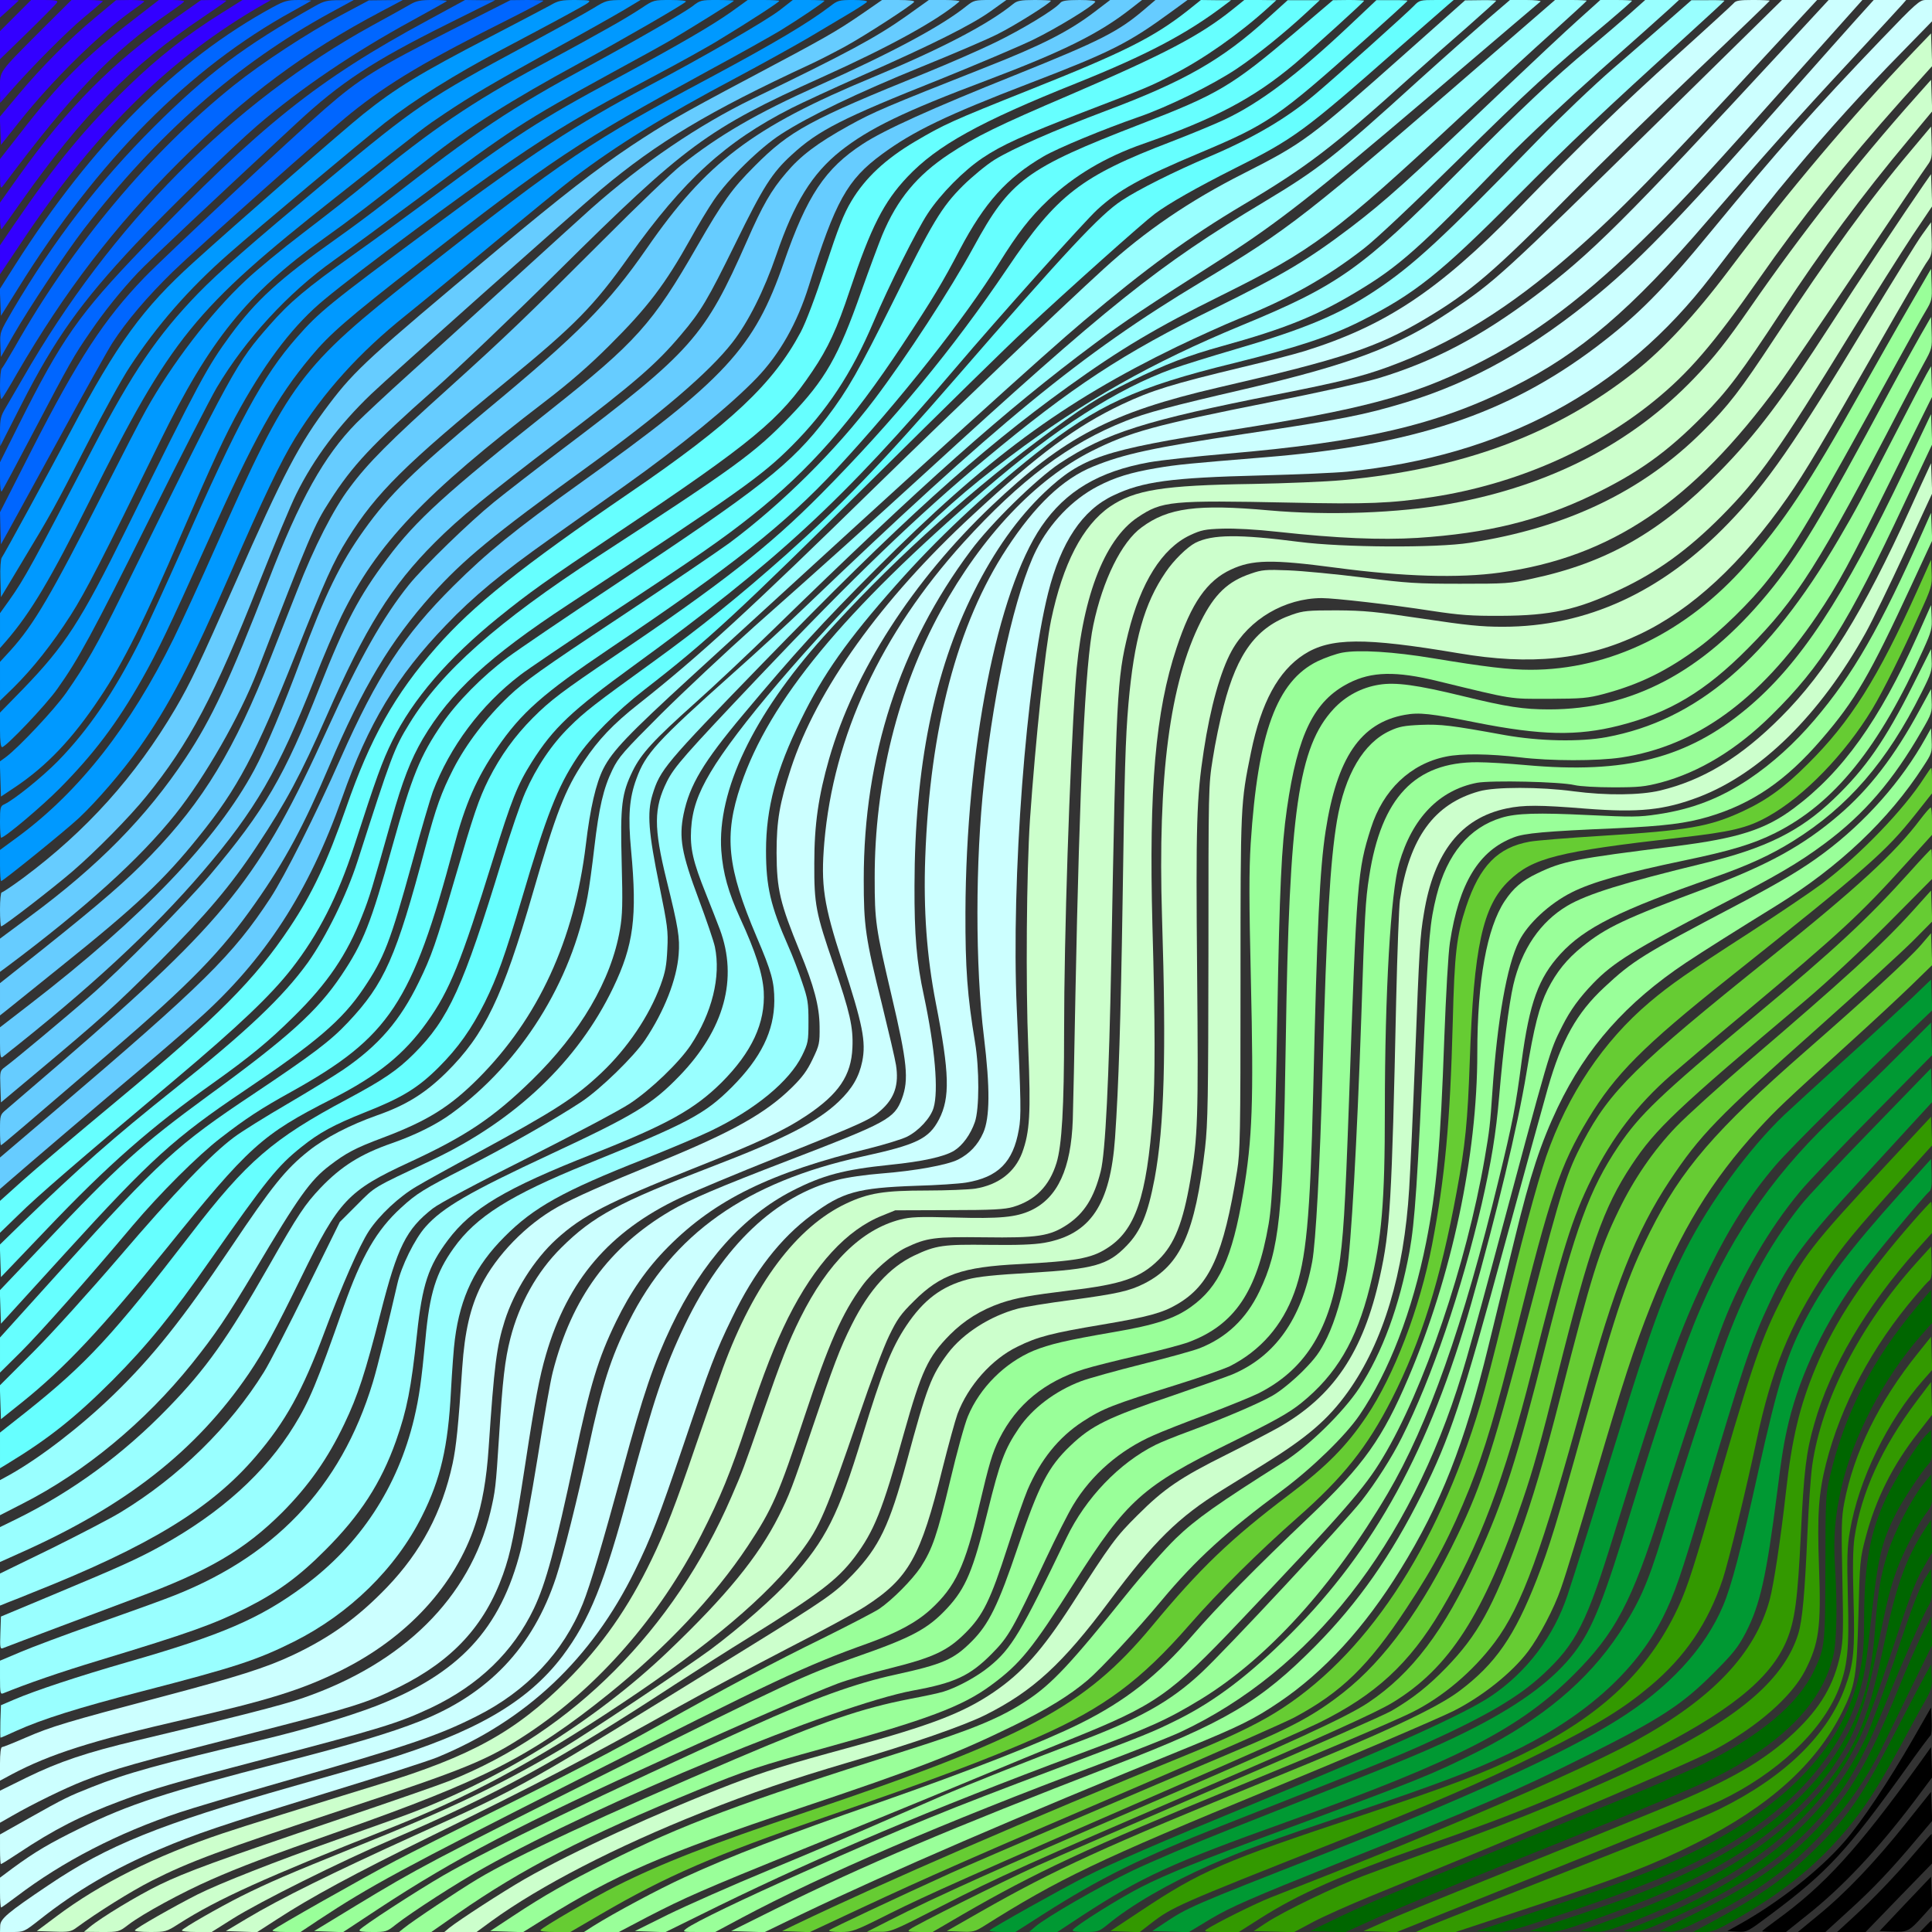 <?xml version="1.0" encoding="UTF-8" standalone="no"?>
<svg
   xmlns:dc="http://purl.org/dc/elements/1.1/"
   xmlns:cc="http://creativecommons.org/ns#"
   xmlns:rdf="http://www.w3.org/1999/02/22-rdf-syntax-ns#"
   xmlns:svg="http://www.w3.org/2000/svg"
   xmlns="http://www.w3.org/2000/svg"
   xmlns:sodipodi="http://sodipodi.sourceforge.net/DTD/sodipodi-0.dtd"
   xmlns:inkscape="http://www.inkscape.org/namespaces/inkscape"
   version="1.0"
   width="1024pt"
   height="1024pt"
   viewBox="0 0 1024 1024"
   preserveAspectRatio="xMidYMid meet"
   id="svg2"
   inkscape:version="0.91 r13725"
   sodipodi:docname="UNADJUSTEDNONRAW_thumb_9be.svg">
  <rect x="0" y="0" width="1024" height="1024" fill="#333333" stroke="none"/>
  <defs
     id="defs184" />
  <sodipodi:namedview
     pagecolor="#ffffff"
     bordercolor="#666666"
     borderopacity="1"
     objecttolerance="10"
     gridtolerance="10"
     guidetolerance="10"
     inkscape:pageopacity="0"
     inkscape:pageshadow="2"
     inkscape:window-width="1440"
     inkscape:window-height="818"
     id="namedview182"
     showgrid="false"
     inkscape:zoom="0.52149125"
     inkscape:cx="10488.574"
     inkscape:cy="742.15252"
     inkscape:window-x="0"
     inkscape:window-y="1"
     inkscape:window-maximized="1"
     inkscape:current-layer="svg2" />
  <g
     transform="translate(0,1024) scale(0.1,-0.1)"
     fill="#000000"
     stroke="none"
     id="g6">
    <path
       d="M0 10194 l0 -47 48 43 c26 24 49 45 51 47 2 2 -19 3 -47 3 l-52 0 0 -46z"
       id="path8"
       style="fill:#3300ff" />
    <path
       d="M82 10157 l-82 -82 0 -75 0 -74 148 144 c82 80 152 151 155 158 5 9 -11 12 -66 12 l-72 0 -83 -83z"
       id="path10"
       style="fill:#3300ff" />
    <path
       d="M221 10083 c-232 -233 -221 -217 -221 -310 l1 -78 62 70 c111 126 290 306 382 383 50 41 94 79 99 84 6 4 -29 8 -78 8 l-87 0 -158 -157z"
       id="path12"
       style="fill:#3300ff" />
    <path
       d="M506 10148 c-141 -117 -286 -263 -409 -410 l-98 -117 3 -74 3 -75 100 126 c172 216 414 455 590 582 33 23 64 47 69 51 6 5 -25 9 -70 9 l-79 -1 -109 -91z"
       id="path14"
       style="fill:#3300ff" />
    <path
       d="M709 10137 c-264 -204 -394 -335 -604 -606 l-105 -134 0 -81 c1 -74 2 -79 16 -61 366 490 577 710 877 915 43 30 80 57 83 62 3 4 -26 8 -64 8 l-70 0 -133 -103z"
       id="path16"
       style="fill:#3300ff" />
    <path
       d="M933 10146 c-341 -241 -571 -473 -832 -838 l-101 -142 0 -75 c0 -42 4 -71 9 -65 4 5 52 71 105 147 320 454 585 723 959 974 70 47 127 87 127 89 0 2 -30 4 -67 4 l-68 -1 -132 -93z"
       id="path18"
       style="fill:#3300ff" />
    <path
       d="M1175 10171 c-183 -114 -341 -238 -498 -391 -226 -219 -382 -408 -600 -727 l-77 -113 0 -77 0 -77 134 200 c385 571 779 955 1262 1231 l39 22 -75 1 -75 0 -110 -69z"
       id="path20"
       style="fill:#3300ff" />
    <path
       d="M1444 10201 c-508 -277 -956 -725 -1363 -1364 l-82 -129 3 -71 3 -71 93 149 c419 674 906 1165 1452 1465 52 29 97 54 99 56 2 2 -27 4 -65 4 -61 0 -77 -5 -140 -39z"
       id="path22"
       style="fill:#0066ff" />
    <path
       d="M1670 10208 c-379 -214 -571 -358 -856 -642 -292 -292 -527 -598 -746 -969 -68 -117 -69 -118 -66 -183 l3 -66 65 114 c84 146 276 435 374 563 388 504 815 879 1306 1147 l125 68 -75 -1 c-65 0 -82 -4 -130 -31z"
       id="path24"
       style="fill:#0066ff" />
    <path
       d="M1805 10158 c-174 -92 -415 -250 -565 -370 -440 -352 -858 -850 -1160 -1385 -34 -59 -66 -112 -71 -117 -5 -6 -9 -46 -9 -90 0 -48 4 -76 9 -70 5 5 42 65 81 134 250 431 514 777 859 1121 354 352 663 583 1071 798 l115 61 -90 -1 -90 -1 -150 -80z"
       id="path26"
       style="fill:#0066ff" />
    <path
       d="M2175 10217 c-22 -13 -112 -63 -200 -111 -740 -406 -1389 -1060 -1854 -1871 -35 -60 -77 -132 -92 -158 -25 -42 -29 -58 -29 -125 l1 -77 113 222 c176 346 315 541 603 848 168 179 511 513 648 631 230 197 511 387 819 555 98 54 181 100 184 103 3 3 -30 6 -74 6 -64 0 -86 -4 -119 -23z"
       id="path28"
       style="fill:#0066ff" />
    <path
       d="M2270 10134 c-589 -318 -886 -556 -1514 -1209 -339 -353 -428 -480 -657 -937 l-99 -198 0 -82 c0 -49 4 -78 9 -72 5 5 82 149 171 319 190 362 211 399 298 525 77 113 163 219 252 314 54 58 432 413 844 795 233 216 401 326 796 523 l255 127 -80 0 -80 1 -195 -106z"
       id="path30"
       style="fill:#0066ff" />
    <path
       d="M2395 10082 c-398 -202 -488 -258 -673 -419 -166 -144 -857 -790 -957 -894 -213 -221 -351 -432 -596 -912 l-169 -332 2 -85 3 -85 39 70 c21 39 144 263 273 498 128 236 254 461 279 500 76 117 184 244 320 377 130 126 824 744 944 840 202 162 397 278 858 509 89 45 162 84 162 87 0 2 -39 4 -87 4 l-88 -1 -310 -157z"
       id="path32"
       style="fill:#0066ff" />
    <path
       d="M2915 10211 c-27 -15 -173 -91 -322 -169 -368 -191 -497 -270 -668 -407 -98 -78 -675 -582 -901 -787 -267 -242 -402 -426 -649 -893 -120 -226 -356 -659 -366 -671 -5 -7 -9 -55 -7 -110 l3 -99 111 185 c158 262 174 291 343 621 83 163 186 350 229 415 145 221 313 413 521 596 160 141 706 598 831 697 156 122 368 255 625 391 263 139 432 230 450 244 18 14 13 15 -65 16 -75 0 -91 -3 -135 -29z"
       id="path34"
       style="fill:#0099ff" />
    <path
       d="M3144 10196 c-39 -24 -195 -110 -345 -191 -534 -287 -593 -327 -1069 -724 -409 -342 -567 -480 -681 -597 -215 -222 -348 -419 -556 -818 -319 -612 -363 -694 -445 -809 l-48 -67 0 -93 0 -92 35 40 c129 150 233 325 440 740 432 866 553 1016 1305 1610 492 389 465 368 575 442 140 94 251 159 572 337 164 90 336 187 383 215 l85 51 -90 0 c-89 -1 -91 -1 -161 -44z"
       id="path36"
       style="fill:#0099ff" />
    <path
       d="M3400 10197 c-36 -24 -112 -70 -170 -102 -58 -32 -121 -67 -140 -78 -19 -11 -123 -67 -230 -125 -358 -193 -572 -339 -909 -616 -75 -62 -228 -182 -341 -268 -113 -86 -251 -200 -308 -254 -188 -176 -392 -443 -529 -689 -28 -49 -128 -243 -223 -430 -281 -553 -371 -706 -494 -842 l-56 -61 0 -103 0 -103 71 69 c104 103 206 232 304 385 79 124 164 289 473 920 264 539 462 784 867 1075 146 104 250 184 555 423 210 166 438 310 802 508 224 122 543 306 563 325 5 5 -27 9 -81 9 -89 0 -90 0 -154 -43z"
       id="path38"
       style="fill:#0099ff" />
    <path
       d="M3669 10206 c-47 -35 -298 -180 -539 -311 -432 -234 -600 -347 -1085 -725 -71 -56 -191 -145 -265 -197 -299 -212 -422 -324 -559 -510 -123 -168 -162 -239 -554 -1033 -240 -485 -322 -611 -544 -841 l-123 -126 0 -92 c0 -58 4 -91 11 -91 20 0 234 225 293 309 111 156 187 295 486 896 164 330 326 645 359 701 153 257 378 502 620 674 73 52 278 203 455 334 489 364 549 403 1016 659 146 79 290 159 320 177 111 66 330 202 330 206 0 2 -40 4 -89 4 -85 0 -90 -1 -132 -34z"
       id="path40"
       style="fill:#0099ff" />
    <path
       d="M3874 10176 c-105 -74 -277 -174 -614 -356 -395 -212 -536 -303 -970 -626 -118 -88 -307 -226 -420 -306 -247 -176 -334 -249 -441 -371 -176 -201 -187 -219 -782 -1427 -133 -270 -192 -373 -297 -523 -62 -88 -249 -287 -318 -339 l-33 -24 3 -93 3 -93 75 50 c168 113 303 254 450 475 123 183 240 419 430 862 163 377 233 529 315 676 145 259 288 443 446 573 187 155 725 554 979 728 256 175 384 251 752 447 136 72 301 163 365 203 163 99 313 197 313 203 0 3 -38 5 -83 5 l-84 0 -89 -64z"
       id="path42"
       style="fill:#0099ff" />
    <path
       d="M4134 10187 c-72 -56 -404 -248 -703 -406 -378 -201 -610 -353 -1141 -747 -550 -408 -597 -446 -718 -584 -179 -204 -307 -440 -607 -1120 -87 -195 -188 -416 -225 -490 -137 -272 -274 -472 -435 -636 -84 -85 -231 -203 -282 -227 -21 -9 -23 -17 -23 -94 0 -45 3 -83 6 -83 19 0 216 166 311 262 180 182 303 344 437 581 81 143 142 270 343 717 255 568 368 771 551 990 100 120 192 200 572 496 707 552 841 641 1534 1019 159 86 330 182 380 212 95 58 236 153 236 159 0 2 -38 4 -84 4 l-84 0 -68 -53z"
       id="path44"
       style="fill:#0099ff" />
    <path
       d="M4399 10206 c-119 -90 -292 -193 -635 -377 -636 -339 -757 -421 -1541 -1036 -635 -500 -689 -572 -1078 -1448 -80 -181 -182 -402 -225 -490 -228 -463 -498 -808 -822 -1048 l-98 -72 0 -82 c0 -46 3 -83 6 -83 10 0 339 266 412 334 95 89 231 247 319 371 161 228 276 450 488 935 168 386 264 586 339 708 151 244 340 453 586 650 80 64 291 238 469 386 178 147 369 303 425 346 223 169 471 323 856 527 135 72 308 168 385 213 77 46 177 105 222 132 45 27 85 53 88 58 4 6 -25 10 -73 10 -75 0 -82 -2 -123 -34z"
       id="path46"
       style="fill:#0099ff" />
    <path
       d="M4565 10164 c-136 -93 -187 -122 -600 -341 -364 -193 -444 -240 -618 -355 -184 -123 -367 -265 -707 -549 -684 -572 -758 -640 -894 -819 -161 -213 -241 -365 -500 -952 -189 -427 -236 -527 -317 -665 -211 -358 -472 -648 -807 -897 -57 -42 -108 -76 -113 -76 -5 0 -9 -40 -9 -90 0 -49 3 -90 6 -90 13 0 273 201 380 293 126 109 302 288 390 397 227 280 361 533 595 1125 83 209 172 423 199 476 94 190 227 367 396 529 93 90 1094 981 1220 1086 297 249 569 413 1106 662 48 22 133 66 190 97 107 59 352 218 363 235 4 6 -26 10 -82 10 l-88 0 -110 -76z"
       id="path48"
       style="fill:#66ccff" />
    <path
       d="M4804 10155 c-160 -113 -309 -194 -814 -438 -288 -140 -584 -341 -855 -581 -44 -39 -235 -213 -425 -386 -190 -173 -435 -396 -545 -495 -110 -99 -234 -215 -276 -257 -171 -174 -300 -404 -468 -840 -205 -526 -298 -726 -438 -937 -207 -311 -461 -570 -824 -838 l-159 -118 0 -88 0 -88 38 28 c413 309 703 571 892 808 157 197 340 517 433 755 279 722 303 778 385 905 120 188 225 300 552 589 124 110 419 391 655 625 678 672 794 758 1400 1031 362 163 614 302 730 402 5 4 -30 8 -77 8 l-85 0 -119 -85z"
       id="path50"
       style="fill:#66ccff" />
    <path
       d="M5124 10209 c-131 -106 -394 -247 -789 -424 -325 -146 -522 -260 -725 -421 -47 -37 -231 -213 -410 -393 -409 -409 -516 -512 -825 -791 -307 -276 -426 -395 -522 -525 -85 -112 -188 -314 -276 -540 -31 -77 -94 -239 -142 -360 -192 -487 -356 -759 -635 -1048 -131 -136 -259 -247 -577 -501 l-223 -177 0 -86 0 -85 43 34 c23 19 148 119 277 223 403 323 550 462 733 690 207 256 303 438 512 963 158 398 201 494 278 617 150 241 305 395 842 834 361 296 463 399 650 663 290 406 510 607 860 785 55 28 224 106 375 173 374 165 579 268 680 340 l84 60 -85 0 c-82 0 -88 -2 -125 -31z"
       id="path52"
       style="fill:#66ccff" />
    <path
       d="M5370 10219 c-131 -107 -381 -238 -745 -389 -636 -264 -882 -451 -1198 -908 -202 -291 -358 -450 -852 -859 -384 -320 -510 -443 -646 -633 -126 -176 -207 -342 -334 -685 -90 -243 -189 -478 -247 -585 -200 -372 -590 -780 -1190 -1243 l-158 -122 0 -84 c0 -65 3 -81 13 -74 460 362 795 672 1064 986 277 324 399 535 588 1012 47 121 113 274 145 340 187 382 440 648 1080 1138 128 98 233 189 341 297 201 200 294 322 430 566 39 71 95 163 123 204 77 113 244 277 356 349 147 95 405 219 744 357 170 69 353 147 405 174 87 43 281 165 281 176 0 2 -39 4 -87 4 -74 0 -92 -4 -113 -21z"
       id="path54"
       style="fill:#66ccff" />
    <path
       d="M5620 10225 c-29 -36 -205 -142 -345 -210 -82 -40 -247 -112 -365 -160 -620 -251 -723 -307 -910 -495 -120 -120 -168 -187 -305 -425 -236 -411 -324 -509 -780 -870 -552 -438 -710 -582 -862 -785 -151 -202 -222 -337 -358 -680 -188 -476 -291 -652 -584 -1000 -126 -149 -468 -495 -636 -641 -124 -109 -400 -339 -448 -374 -27 -20 -28 -23 -25 -104 l3 -84 195 163 c342 287 400 339 641 579 251 252 384 409 521 617 154 232 232 378 369 689 205 467 343 689 574 920 131 131 271 246 670 550 395 301 504 396 634 550 107 126 142 186 290 487 146 298 193 372 297 467 141 130 267 194 787 401 193 78 415 172 492 209 127 62 315 177 330 201 4 6 -29 10 -83 10 -68 0 -93 -4 -102 -15z"
       id="path56"
       style="fill:#66ccff" />
    <path
       d="M5800 10176 c-134 -102 -281 -177 -574 -292 -534 -211 -593 -236 -727 -310 -168 -93 -256 -160 -332 -250 -80 -93 -126 -174 -208 -361 -225 -510 -291 -584 -984 -1108 -137 -104 -297 -228 -355 -275 -131 -106 -373 -341 -453 -440 -136 -169 -263 -393 -432 -765 -359 -790 -532 -1006 -1405 -1761 -147 -126 -280 -241 -298 -256 -31 -26 -32 -29 -32 -107 0 -45 2 -81 5 -81 5 0 122 100 575 489 428 368 594 538 773 794 157 223 258 412 392 727 178 419 325 663 544 908 166 185 327 318 810 667 404 293 661 513 783 670 84 108 168 275 233 465 95 277 189 429 339 549 153 121 337 210 778 376 404 153 594 247 762 379 l59 46 -84 0 -85 0 -84 -64z"
       id="path58"
       style="fill:#66ccff" />
    <path
       d="M6069 10193 c-141 -121 -234 -168 -689 -351 -445 -178 -694 -291 -807 -365 -200 -130 -296 -275 -418 -627 -158 -456 -307 -618 -1090 -1178 -332 -237 -485 -362 -661 -537 -265 -263 -405 -478 -599 -915 -133 -300 -296 -624 -372 -740 -199 -303 -354 -456 -1151 -1135 l-282 -240 0 -84 0 -83 38 33 c89 78 523 448 697 594 105 88 246 210 315 272 354 316 586 674 763 1174 139 394 289 644 550 915 146 153 295 276 552 458 116 82 296 210 400 284 290 206 559 426 696 569 121 126 214 289 276 488 141 450 203 562 388 698 166 122 342 207 785 377 430 165 522 212 749 378 l85 62 -85 0 -85 0 -55 -47z"
       id="path60"
       style="fill:#66ccff" />
    <path
       d="M6295 10184 c-180 -142 -340 -222 -835 -419 -421 -168 -455 -184 -610 -275 -157 -93 -264 -193 -337 -315 -42 -70 -69 -140 -138 -348 -54 -164 -103 -294 -131 -347 -146 -274 -370 -485 -904 -850 -578 -395 -832 -598 -1027 -820 -220 -250 -351 -483 -478 -850 -101 -289 -179 -455 -299 -635 -183 -275 -385 -478 -911 -915 -214 -178 -443 -371 -507 -429 l-118 -106 0 -84 0 -85 98 95 c101 100 304 275 832 719 335 282 506 445 616 586 142 182 246 386 331 649 118 365 148 448 203 560 109 220 295 436 560 651 166 134 246 191 626 446 726 486 867 603 1039 859 84 124 132 228 199 430 112 335 180 469 306 602 157 166 382 291 895 496 376 151 588 263 791 418 l29 22 -80 0 -80 1 -70 -56z"
       id="path62"
       style="fill:#66ffff" />
    <path
       d="M6533 10190 c-170 -137 -358 -236 -858 -451 -391 -167 -504 -223 -645 -316 -170 -113 -274 -238 -354 -429 -18 -44 -68 -178 -111 -299 -122 -347 -191 -467 -378 -662 -188 -195 -283 -264 -1019 -743 -530 -345 -830 -610 -998 -885 -81 -131 -96 -173 -275 -730 -58 -180 -166 -399 -262 -535 -132 -183 -323 -365 -710 -673 -321 -256 -502 -415 -806 -709 l-118 -115 3 -86 3 -86 237 248 c331 348 557 546 888 781 195 139 294 220 428 353 178 175 282 329 361 532 40 100 52 142 155 506 60 213 103 323 167 433 147 248 349 435 774 714 902 594 1021 678 1180 837 188 188 319 386 435 659 79 188 230 488 287 574 68 104 192 229 291 295 101 68 216 120 532 242 347 133 355 137 474 198 165 84 354 217 506 355 l45 41 -85 1 -85 0 -62 -50z"
       id="path64"
       style="fill:#66ffff" />
    <path
       d="M6720 10144 c-242 -221 -444 -336 -860 -492 -273 -103 -492 -199 -589 -259 -42 -26 -117 -88 -167 -137 -114 -114 -161 -192 -376 -626 -177 -355 -234 -456 -344 -601 -192 -251 -347 -373 -1144 -901 -245 -162 -492 -330 -550 -373 -133 -99 -267 -235 -346 -350 -118 -173 -159 -273 -265 -652 -113 -407 -153 -509 -270 -683 -126 -188 -279 -327 -709 -640 -350 -256 -477 -370 -865 -781 l-236 -248 3 -89 3 -88 345 379 c449 493 575 607 942 854 384 258 522 376 635 544 109 162 141 244 258 669 46 169 96 338 109 374 90 238 255 459 463 618 33 26 247 171 475 322 454 299 606 405 757 526 301 240 523 492 795 904 159 241 212 329 303 503 132 250 249 380 444 494 75 44 317 144 504 209 154 53 392 170 519 255 105 70 255 191 371 299 l70 65 -85 0 -85 0 -105 -95z"
       id="path66"
       style="fill:#66ffff" />
    <path
       d="M6865 10069 c-337 -286 -408 -328 -820 -487 -608 -235 -691 -296 -885 -652 -122 -224 -355 -581 -524 -805 -206 -272 -491 -555 -770 -763 -56 -41 -319 -220 -586 -397 -409 -271 -500 -336 -583 -415 -120 -114 -226 -253 -294 -385 -64 -126 -92 -203 -149 -418 -154 -580 -216 -720 -409 -925 -94 -100 -187 -170 -501 -380 -406 -270 -495 -352 -1017 -929 l-327 -362 0 -93 0 -93 111 110 c105 105 357 389 593 670 142 168 346 372 466 464 133 103 214 156 375 245 519 289 639 469 860 1296 61 230 121 366 228 523 130 190 243 290 602 532 644 433 924 655 1199 950 331 357 681 799 861 1090 99 159 164 243 260 334 138 130 304 229 505 299 380 133 584 241 800 422 93 79 370 330 370 336 0 2 -37 4 -82 4 l-83 -1 -200 -170z"
       id="path68"
       style="fill:#66ffff" />
    <path
       d="M7154 10106 c-278 -262 -475 -411 -664 -500 -53 -25 -179 -77 -280 -116 -482 -184 -607 -281 -872 -674 -287 -425 -600 -804 -988 -1196 -275 -277 -523 -472 -1090 -855 -281 -190 -342 -236 -436 -330 -97 -98 -170 -199 -234 -325 -53 -107 -78 -181 -180 -530 -100 -342 -123 -408 -190 -545 -99 -204 -213 -336 -400 -464 -47 -32 -179 -113 -295 -181 -115 -67 -244 -147 -285 -178 -119 -88 -315 -292 -610 -637 -151 -176 -354 -401 -452 -499 l-179 -179 3 -90 3 -89 110 88 c227 182 426 394 765 814 440 545 507 606 879 795 243 124 383 237 504 407 121 169 180 316 350 863 99 318 129 394 205 515 115 182 209 271 542 513 757 551 1110 877 1705 1577 231 272 685 779 751 839 113 104 230 169 544 301 361 152 412 186 878 603 122 109 222 200 222 203 0 2 -37 4 -82 3 l-83 0 -141 -133z"
       id="path70"
       style="fill:#66ffff" />
    <path
       d="M7494 10209 c-33 -35 -425 -387 -526 -471 -148 -125 -325 -229 -558 -328 -186 -79 -376 -174 -465 -233 -114 -75 -292 -265 -880 -942 -389 -448 -605 -672 -900 -936 -248 -220 -452 -385 -705 -568 -306 -221 -362 -264 -441 -343 -95 -93 -176 -214 -235 -348 -24 -54 -79 -216 -124 -361 -205 -671 -282 -840 -465 -1023 -90 -90 -163 -139 -355 -242 -393 -209 -533 -330 -828 -714 -415 -539 -555 -690 -874 -944 l-138 -109 0 -95 0 -94 38 23 c219 133 361 246 558 443 185 186 316 347 521 641 295 421 354 495 481 596 95 76 168 116 338 184 195 77 280 129 390 239 102 102 173 202 244 344 66 134 106 246 195 546 131 445 190 594 293 750 67 102 210 246 357 360 336 260 492 405 1235 1141 344 341 697 688 786 770 228 213 621 564 685 612 74 55 220 138 422 240 316 158 366 194 875 643 129 113 246 215 260 227 l27 23 -91 0 c-88 0 -91 -1 -120 -31z"
       id="path72"
       style="fill:#66ffff" />
    <path
       d="M7450 9958 c-511 -454 -539 -475 -858 -637 -289 -146 -524 -307 -742 -506 -226 -206 -809 -763 -1190 -1135 -689 -674 -951 -915 -1275 -1171 -137 -108 -213 -189 -290 -304 -100 -150 -148 -273 -270 -695 -161 -556 -256 -753 -460 -955 -111 -109 -211 -172 -365 -226 -147 -52 -276 -119 -364 -189 -122 -97 -193 -185 -411 -510 -257 -382 -417 -583 -626 -785 -173 -167 -383 -329 -546 -421 l-53 -29 0 -93 0 -93 121 62 c328 167 647 431 896 741 124 155 186 247 333 493 233 393 295 480 398 558 86 66 137 93 279 146 239 90 357 164 508 315 318 319 509 734 570 1238 23 195 54 327 93 404 48 94 131 181 466 488 1312 1202 1872 1710 2080 1885 332 280 557 444 846 616 336 200 469 301 890 680 80 72 214 190 298 263 83 74 152 135 152 138 0 2 -37 4 -82 3 l-83 -1 -315 -280z"
       id="path74"
       style="fill:#99ffff" />
    <path
       d="M7884 10138 c-65 -56 -229 -201 -363 -322 -450 -409 -533 -473 -821 -646 -561 -336 -825 -547 -1800 -1440 -293 -268 -546 -495 -900 -809 -151 -135 -374 -344 -496 -465 -199 -199 -225 -228 -258 -296 -48 -99 -71 -199 -96 -412 -11 -97 -27 -214 -36 -260 -84 -453 -353 -882 -721 -1150 -79 -58 -192 -114 -315 -157 -165 -57 -269 -122 -379 -237 -83 -88 -117 -138 -274 -414 -220 -386 -333 -545 -533 -751 -239 -247 -506 -443 -804 -590 l-88 -43 0 -93 0 -92 100 45 c564 250 939 543 1219 954 79 117 137 223 279 513 198 405 246 456 570 606 299 138 446 236 651 436 257 251 421 530 467 799 13 75 15 136 9 356 -8 303 0 364 59 485 45 91 110 162 330 359 99 88 289 267 421 396 785 766 1221 1154 1696 1508 161 120 260 186 692 462 277 178 481 338 1052 824 187 159 401 342 475 405 74 63 139 118 145 123 5 4 -29 8 -76 8 l-86 0 -119 -102z"
       id="path76"
       style="fill:#99ffff" />
    <path
       d="M7898 9942 c-992 -860 -1056 -910 -1533 -1197 -635 -381 -1083 -749 -2100 -1724 -82 -79 -251 -235 -375 -345 -411 -367 -468 -429 -517 -564 -38 -103 -45 -199 -28 -380 33 -352 13 -502 -95 -727 -186 -388 -517 -703 -955 -911 -326 -154 -303 -140 -402 -239 l-92 -92 -176 -357 c-97 -197 -198 -394 -226 -438 -180 -290 -451 -556 -759 -743 -52 -32 -218 -118 -367 -192 l-273 -133 0 -85 0 -85 47 19 c27 10 84 33 128 51 615 244 945 445 1180 720 159 186 248 347 365 660 92 247 185 458 235 535 56 85 160 182 252 236 43 26 186 105 318 176 419 228 522 294 663 427 138 131 253 301 313 464 26 71 32 106 36 192 5 96 1 124 -42 335 -58 284 -66 385 -37 482 41 134 64 161 585 698 723 744 1141 1122 1617 1465 278 200 466 312 815 485 486 241 597 324 1270 950 171 159 390 360 488 448 97 88 177 161 177 163 0 2 -38 4 -84 4 l-84 0 -344 -298z"
       id="path78"
       style="fill:#99ffff" />
    <path
       d="M8363 10133 c-65 -58 -246 -228 -403 -377 -508 -483 -615 -579 -799 -720 -231 -175 -355 -249 -724 -431 -486 -238 -754 -414 -1215 -798 -353 -293 -708 -635 -1196 -1150 -400 -422 -451 -480 -491 -559 -70 -141 -71 -243 -2 -523 62 -250 71 -305 64 -394 -10 -133 -77 -302 -178 -453 -60 -89 -239 -263 -339 -329 -137 -90 -389 -234 -610 -347 -227 -116 -261 -137 -345 -214 -129 -118 -209 -256 -305 -528 -141 -402 -181 -497 -260 -625 -153 -250 -389 -463 -705 -638 -125 -69 -218 -111 -570 -258 l-280 -117 -3 -87 c-3 -81 -1 -87 15 -80 53 21 535 202 703 265 385 143 575 254 776 454 140 141 242 286 329 469 72 150 111 271 192 587 90 353 136 445 277 555 36 28 231 132 505 269 245 124 489 253 541 288 110 73 258 215 320 307 114 171 162 365 129 523 -6 29 -45 143 -86 253 -91 243 -105 325 -80 449 32 155 104 276 318 531 272 325 415 482 704 771 584 585 985 881 1590 1175 110 53 259 120 330 149 265 106 462 216 663 372 65 50 261 235 497 468 365 362 500 485 803 738 67 57 122 105 122 108 0 2 -38 4 -84 4 l-84 0 -119 -107z"
       id="path80"
       style="fill:#99ffff" />
    <path
       d="M8638 10167 c-46 -40 -139 -120 -207 -177 -205 -171 -359 -317 -706 -665 -507 -510 -633 -599 -1145 -810 -474 -196 -837 -401 -1225 -693 -238 -179 -373 -298 -655 -581 -418 -419 -798 -864 -935 -1096 -67 -113 -96 -198 -102 -300 -6 -101 10 -172 78 -341 28 -71 62 -156 74 -189 98 -262 24 -532 -214 -778 -146 -151 -238 -207 -686 -416 -429 -200 -570 -282 -660 -384 -57 -64 -128 -208 -149 -302 -42 -184 -107 -448 -130 -522 -170 -561 -529 -936 -1101 -1148 -55 -21 -225 -82 -378 -136 -153 -54 -327 -119 -388 -145 l-109 -46 0 -90 c0 -82 2 -89 17 -83 131 53 295 110 513 176 471 143 600 189 773 275 167 84 282 168 422 309 184 184 295 355 374 578 58 165 80 276 111 565 28 263 60 360 164 499 127 169 304 274 771 458 392 155 536 235 681 379 159 160 231 314 222 481 -6 94 -43 210 -125 388 -63 138 -91 238 -100 358 -22 317 169 718 541 1133 328 366 735 738 1131 1036 245 184 321 232 500 320 182 90 303 136 484 186 329 91 498 159 709 286 228 136 332 229 802 714 96 99 317 305 490 459 173 153 338 300 367 327 l52 48 -89 0 -90 0 -82 -73z"
       id="path82"
       style="fill:#99ffff" />
    <path
       d="M8850 10138 c-63 -55 -198 -173 -300 -261 -102 -88 -282 -260 -400 -381 -514 -529 -660 -663 -865 -799 -189 -125 -374 -202 -737 -308 -130 -38 -281 -85 -334 -104 -295 -107 -614 -312 -994 -639 -749 -644 -1142 -1120 -1293 -1566 -91 -268 -73 -438 83 -805 80 -187 94 -239 94 -340 -1 -160 -71 -302 -224 -456 -145 -145 -232 -191 -770 -409 -404 -164 -587 -278 -706 -446 -93 -130 -127 -239 -149 -480 -22 -229 -33 -306 -60 -422 -87 -365 -287 -669 -585 -889 -233 -172 -434 -259 -936 -403 -260 -75 -487 -150 -599 -198 l-70 -30 -3 -86 c-1 -47 -1 -86 1 -86 3 0 40 16 83 36 137 62 328 122 664 209 495 128 612 166 808 264 295 148 541 389 679 666 98 195 138 367 153 660 6 110 15 235 21 277 29 225 108 388 263 543 155 156 310 242 736 410 135 54 295 121 355 150 238 114 419 264 486 400 32 66 34 75 34 180 0 99 -3 120 -34 210 -18 55 -51 141 -73 190 -94 213 -118 316 -118 506 0 225 54 429 185 694 118 242 247 424 504 714 215 243 460 474 741 697 324 257 533 353 1048 479 335 83 509 140 676 224 285 144 418 250 816 650 302 304 464 457 908 860 111 101 202 185 202 187 0 2 -39 4 -87 3 l-88 0 -115 -101z"
       id="path84"
       style="fill:#99ffff" />
    <path
       d="M9189 10223 c-8 -9 -144 -134 -304 -278 -293 -264 -494 -459 -841 -815 -419 -430 -701 -617 -1130 -751 -55 -17 -202 -55 -329 -85 -370 -89 -479 -122 -640 -198 -241 -115 -437 -259 -790 -586 -485 -448 -826 -924 -963 -1343 -60 -184 -76 -277 -76 -447 1 -195 18 -266 124 -525 74 -180 103 -288 104 -395 1 -90 -1 -99 -37 -174 -29 -61 -55 -96 -110 -150 -139 -137 -316 -236 -707 -396 -287 -117 -447 -188 -534 -237 -167 -93 -326 -257 -406 -417 -58 -117 -87 -245 -100 -434 -21 -316 -32 -419 -51 -509 -56 -258 -167 -467 -348 -656 -154 -160 -298 -264 -496 -358 -146 -69 -296 -116 -700 -223 -500 -132 -583 -157 -717 -215 -64 -28 -122 -51 -127 -51 -7 0 -11 -33 -11 -89 l0 -89 63 34 c202 107 425 178 912 290 449 103 623 157 830 259 353 175 607 451 714 775 37 110 60 241 71 407 29 433 42 536 85 672 50 157 156 325 273 432 138 126 272 195 722 374 346 137 483 201 606 283 170 114 236 212 242 359 5 108 -13 187 -99 438 -95 276 -104 321 -103 540 0 205 22 356 79 555 133 460 442 941 862 1340 385 365 632 494 1200 626 663 153 843 213 1097 364 239 142 367 251 776 667 151 153 449 444 663 647 213 202 387 370 387 372 0 2 -40 4 -89 4 -70 0 -91 -3 -102 -17z"
       id="path86"
       style="fill:#ccffff" />
    <path
       d="M8796 9602 c-842 -827 -873 -855 -1110 -1013 -280 -187 -527 -280 -1083 -410 -406 -94 -528 -127 -636 -170 -302 -119 -558 -312 -860 -644 -438 -484 -689 -1025 -738 -1590 -19 -227 -4 -327 96 -635 108 -330 126 -422 105 -526 -17 -82 -53 -144 -124 -212 -113 -108 -290 -199 -677 -347 -490 -188 -625 -260 -795 -429 -128 -127 -222 -296 -269 -480 -29 -114 -41 -217 -60 -521 -17 -270 -20 -289 -46 -400 -110 -453 -461 -801 -994 -985 -110 -38 -354 -100 -880 -225 -265 -63 -411 -112 -583 -196 l-142 -70 0 -85 0 -85 63 36 c113 65 279 146 378 185 172 67 255 90 919 260 508 130 593 157 755 238 284 141 454 326 551 597 42 118 61 214 118 585 52 341 75 461 110 581 115 393 335 652 709 829 67 32 304 131 527 220 453 181 484 196 541 247 71 64 94 135 78 238 -5 33 -39 177 -74 320 -89 357 -97 418 -97 665 0 651 191 1238 566 1740 107 145 350 382 471 463 247 163 451 228 1160 368 324 64 438 92 579 143 343 125 644 311 981 606 248 217 453 427 1058 1083 l238 257 -93 0 -93 0 -649 -638z"
       id="path88"
       style="fill:#ccffff" />
    <path
       d="M9459 9988 c-848 -916 -1027 -1095 -1325 -1318 -288 -216 -535 -346 -829 -435 -66 -20 -322 -77 -570 -126 -618 -123 -745 -158 -949 -260 -298 -151 -580 -449 -798 -844 -229 -416 -353 -916 -352 -1420 0 -227 5 -262 89 -620 84 -357 93 -447 55 -549 -40 -105 -76 -125 -600 -326 -382 -147 -520 -206 -625 -267 -326 -191 -525 -463 -625 -854 -12 -45 -48 -248 -80 -452 -33 -205 -74 -426 -90 -492 -107 -421 -327 -657 -772 -829 -144 -55 -375 -124 -598 -177 -552 -131 -719 -177 -904 -251 -121 -48 -143 -58 -333 -165 l-153 -86 0 -78 c0 -44 2 -79 5 -79 3 0 45 26 93 58 186 124 332 199 542 277 163 62 299 101 717 210 668 175 752 201 929 284 252 120 434 296 544 526 63 133 113 316 215 795 84 394 125 529 220 725 77 158 162 281 275 395 250 252 545 396 1070 524 79 20 168 47 197 61 62 31 125 99 141 153 27 90 8 315 -51 594 -39 179 -51 322 -50 583 1 630 103 1136 315 1559 109 218 233 392 374 526 198 187 310 224 984 330 694 109 961 180 1285 340 324 160 601 369 956 722 181 179 296 305 782 851 l328 367 -90 0 -89 0 -233 -252z"
       id="path90"
       style="fill:#ccffff" />
    <path
       d="M9838 10137 c-51 -57 -192 -215 -313 -352 -578 -656 -816 -906 -1050 -1100 -344 -287 -669 -470 -1025 -578 -222 -67 -337 -90 -855 -167 -486 -73 -638 -106 -802 -173 -160 -65 -307 -205 -457 -434 -262 -400 -407 -950 -432 -1638 -10 -278 8 -524 56 -771 73 -373 76 -502 17 -617 -54 -103 -118 -134 -407 -197 -616 -135 -1006 -411 -1237 -875 -96 -191 -143 -340 -213 -666 -59 -271 -132 -565 -173 -690 -122 -369 -357 -618 -722 -762 -154 -61 -367 -125 -730 -218 -618 -159 -809 -221 -1070 -349 -163 -80 -238 -124 -358 -212 l-67 -50 0 -79 c0 -43 3 -79 6 -79 3 0 40 27 83 59 242 184 536 336 863 445 59 20 304 93 545 162 667 191 824 244 1028 347 266 133 462 341 564 597 40 100 101 307 210 705 111 409 166 569 259 765 163 341 381 585 642 719 160 82 272 112 515 137 177 18 289 43 342 75 45 28 87 86 110 152 24 69 24 282 1 422 -41 246 -52 394 -51 690 3 861 169 1701 403 2045 128 187 304 292 572 340 62 11 246 31 408 45 727 62 1117 153 1520 355 355 178 626 409 1030 880 303 351 470 539 750 840 146 158 274 296 284 308 l19 22 -86 0 -86 0 -93 -103z"
       id="path92"
       style="fill:#ccffff" />
    <path
       d="M9973 10033 c-359 -374 -553 -593 -897 -1011 -264 -322 -398 -456 -616 -621 -472 -356 -971 -522 -1760 -585 -401 -33 -458 -38 -570 -57 -136 -23 -221 -49 -311 -96 -135 -70 -254 -194 -327 -339 -108 -216 -220 -709 -276 -1224 -47 -424 -47 -982 -1 -1355 33 -272 32 -430 -4 -510 -28 -63 -72 -110 -133 -141 -58 -29 -229 -60 -409 -74 -78 -6 -178 -20 -231 -34 -326 -83 -606 -348 -807 -766 -110 -229 -167 -400 -296 -880 -131 -490 -210 -686 -354 -878 -185 -244 -464 -405 -961 -556 -63 -19 -277 -80 -474 -136 -696 -198 -977 -311 -1288 -521 -219 -147 -256 -179 -257 -216 l-1 -33 63 0 c63 0 64 0 148 66 192 152 392 269 634 372 198 84 314 123 885 299 278 85 542 170 588 189 472 195 817 521 1047 989 86 175 126 279 261 677 138 408 166 482 254 663 118 245 256 422 423 546 162 121 243 143 552 154 110 3 229 11 265 17 170 28 250 108 280 281 13 71 12 136 -11 642 -30 683 50 1736 166 2201 68 271 182 441 346 518 155 74 304 94 779 106 195 5 402 14 460 20 825 84 1463 427 1929 1035 243 318 320 415 439 557 169 203 376 432 570 629 l162 166 0 57 0 56 -34 0 c-31 0 -51 -17 -233 -207z"
       id="path94"
       style="fill:#ccffff" />
    <path
       d="M10140 9964 c-326 -341 -661 -737 -978 -1158 -177 -235 -345 -416 -497 -536 -422 -333 -911 -515 -1550 -575 -88 -8 -302 -17 -475 -20 -476 -7 -626 -31 -758 -121 -144 -100 -249 -303 -311 -601 -32 -157 -82 -629 -112 -1058 -18 -274 -23 -870 -9 -1210 14 -347 8 -444 -32 -554 -39 -104 -126 -171 -249 -191 -35 -5 -151 -10 -257 -10 -226 0 -308 -13 -427 -69 -263 -124 -489 -425 -653 -871 -27 -74 -91 -256 -142 -405 -110 -323 -165 -463 -236 -610 -125 -259 -265 -458 -448 -641 -273 -272 -507 -402 -1001 -553 -358 -110 -730 -226 -824 -258 -358 -120 -652 -267 -883 -441 l-103 -77 89 -3 c80 -3 93 0 120 20 112 82 290 194 401 250 197 100 365 162 1017 378 655 217 762 261 973 400 373 246 701 622 922 1055 102 201 153 324 243 595 90 268 147 414 217 555 142 283 311 467 499 542 l69 28 285 1 c233 0 295 4 340 17 117 35 192 110 230 234 28 92 40 293 40 698 0 505 29 1385 60 1841 30 442 150 762 330 882 130 87 174 91 810 78 407 -9 533 -4 755 30 433 67 848 246 1170 507 185 150 315 301 557 647 219 315 462 619 760 953 l159 177 -3 87 -3 86 -95 -99z"
       id="path96"
       style="fill:#ccffcc" />
    <path
       d="M10154 9726 c-311 -349 -606 -724 -874 -1111 -131 -189 -193 -267 -300 -379 -332 -347 -765 -570 -1293 -666 -275 -50 -648 -63 -962 -35 -378 34 -534 14 -674 -90 -106 -77 -206 -279 -256 -517 -43 -200 -73 -833 -95 -1958 -5 -294 -12 -593 -14 -665 -9 -259 -80 -413 -221 -480 -80 -37 -164 -45 -410 -38 -186 5 -230 3 -284 -11 -205 -53 -383 -228 -529 -521 -64 -129 -103 -229 -197 -500 -109 -313 -107 -307 -169 -450 -304 -702 -844 -1245 -1494 -1504 -55 -22 -315 -112 -578 -201 -656 -222 -819 -282 -959 -350 -117 -57 -310 -174 -370 -224 l-30 -25 92 -1 c92 0 93 0 144 39 76 58 284 171 439 239 155 68 289 119 690 260 756 267 1006 394 1415 723 305 246 562 519 738 784 132 200 163 271 302 690 127 383 198 544 305 690 58 79 161 168 231 202 112 53 150 58 414 55 285 -4 350 6 443 68 89 60 141 142 176 282 25 99 44 490 56 1123 26 1398 30 1487 89 1727 67 271 180 451 328 521 60 28 80 32 173 35 64 2 178 -4 294 -17 312 -34 542 -44 739 -32 369 24 642 91 922 225 244 117 400 228 590 421 131 132 204 230 414 550 216 330 431 621 679 917 l123 148 -3 83 -3 84 -81 -91z"
       id="path98"
       style="fill:#ccffcc" />
    <path
       d="M10126 9439 c-216 -256 -426 -545 -719 -990 -183 -278 -246 -360 -381 -494 -319 -319 -724 -513 -1236 -592 -178 -28 -674 -25 -905 5 -318 41 -459 40 -549 -5 -44 -23 -115 -92 -158 -156 -114 -167 -167 -358 -197 -697 -16 -184 -21 -356 -31 -1045 -10 -634 -21 -981 -40 -1255 -25 -356 -131 -513 -374 -557 -58 -10 -143 -13 -296 -11 -239 3 -279 -2 -395 -57 -130 -62 -238 -181 -330 -365 -63 -125 -99 -221 -210 -550 -106 -315 -122 -355 -177 -465 -109 -216 -278 -423 -589 -720 -389 -371 -911 -694 -1424 -878 -55 -20 -203 -73 -330 -118 -325 -115 -618 -230 -738 -290 -122 -62 -325 -177 -332 -190 -4 -5 30 -9 79 -9 84 0 87 1 153 43 205 131 455 244 1107 502 427 169 769 352 1241 666 466 310 776 572 950 804 101 135 130 202 311 730 58 171 128 357 156 414 43 89 62 116 132 185 141 141 255 181 561 196 297 16 378 30 461 83 152 95 212 273 244 712 13 187 13 470 -2 1001 -19 724 16 1135 128 1470 78 237 161 356 288 415 113 53 217 55 556 10 360 -48 652 -56 870 -26 589 82 1019 372 1476 995 39 52 227 329 419 615 191 286 359 534 372 551 21 29 24 41 21 117 l-3 86 -109 -130z"
       id="path100"
       style="fill:#ccffcc" />
    <path
       d="M10196 9261 c-96 -138 -354 -526 -491 -739 -259 -401 -394 -581 -594 -785 -310 -317 -596 -480 -990 -564 -118 -26 -141 -27 -381 -27 -229 0 -282 3 -515 33 -143 18 -321 35 -395 38 -121 5 -142 3 -199 -17 -123 -41 -194 -109 -266 -253 -165 -328 -229 -820 -206 -1569 23 -724 12 -1107 -39 -1383 -36 -190 -73 -280 -149 -358 -98 -102 -172 -123 -506 -143 -191 -11 -280 -20 -336 -35 -139 -37 -234 -109 -325 -245 -80 -120 -129 -245 -234 -589 -127 -416 -192 -545 -379 -754 -85 -96 -272 -260 -425 -374 -135 -99 -654 -446 -786 -524 -328 -194 -602 -325 -1110 -528 -344 -139 -442 -181 -591 -255 -119 -60 -306 -167 -315 -181 -3 -5 30 -9 76 -9 l82 0 111 70 c143 90 568 302 852 424 544 234 881 418 1491 817 116 75 294 189 395 251 368 229 466 303 558 424 104 139 147 244 261 654 95 337 128 407 245 526 77 77 164 131 271 168 85 28 151 40 369 67 271 32 369 66 465 161 85 83 130 197 169 423 40 228 43 325 36 1105 -7 781 -3 922 35 1170 35 231 89 423 148 530 93 168 281 279 477 280 69 0 374 -35 585 -68 146 -22 207 -27 365 -26 263 1 403 31 631 139 198 93 360 210 539 390 199 201 300 343 679 960 126 204 275 440 332 526 l105 156 -3 85 -3 85 -39 -56z"
       id="path102"
       style="fill:#ccffcc" />
    <path
       d="M10189 8998 c-25 -34 -157 -247 -294 -473 -385 -638 -531 -848 -734 -1058 -352 -365 -751 -549 -1196 -549 -115 0 -192 8 -425 43 -248 37 -307 43 -455 44 -152 0 -177 -2 -237 -23 -187 -65 -290 -202 -362 -483 -20 -75 -46 -201 -58 -280 -23 -142 -23 -156 -23 -1029 -1 -777 -3 -903 -18 -1035 -53 -449 -129 -620 -322 -718 -79 -40 -143 -54 -385 -87 -124 -16 -252 -37 -285 -46 -147 -39 -291 -131 -371 -237 -89 -119 -111 -177 -219 -577 -91 -336 -145 -448 -284 -594 -97 -101 -140 -131 -561 -391 -1208 -747 -1170 -725 -1755 -990 -436 -198 -724 -340 -894 -442 l-114 -68 83 -3 82 -3 107 69 c173 113 413 243 801 433 591 290 826 413 1325 692 138 77 399 216 580 310 182 93 366 193 410 222 232 150 294 261 410 730 32 127 68 258 80 291 56 149 181 290 317 356 106 53 185 73 448 117 243 41 321 62 399 108 173 101 246 263 318 708 16 100 18 192 18 995 0 954 0 951 56 1225 54 262 144 428 280 516 140 90 320 91 818 7 386 -66 679 -35 963 101 276 131 539 375 782 724 91 130 189 295 476 798 133 233 253 439 267 456 21 30 24 41 21 119 l-3 86 -46 -64z"
       id="path104"
       style="fill:#ccffcc" />
    <path
       d="M10119 8615 c-64 -110 -180 -315 -259 -455 -274 -488 -406 -687 -606 -914 -314 -357 -722 -556 -1142 -556 -112 0 -244 16 -516 61 -210 35 -394 46 -481 30 -33 -6 -92 -27 -132 -46 -216 -106 -316 -379 -354 -965 -9 -145 -9 -303 1 -727 15 -642 8 -839 -41 -1128 -58 -344 -128 -496 -277 -602 -86 -62 -190 -96 -407 -133 -256 -44 -343 -65 -427 -99 -152 -64 -285 -196 -348 -348 -17 -40 -59 -193 -94 -341 -69 -289 -94 -362 -156 -458 -45 -67 -149 -173 -221 -222 -26 -17 -161 -87 -300 -156 -252 -123 -520 -266 -859 -456 -252 -141 -513 -277 -903 -470 -188 -93 -414 -207 -502 -253 -171 -90 -634 -352 -650 -368 -5 -5 20 -9 70 -9 l78 0 96 64 c273 180 434 267 1376 744 1043 528 1205 604 1538 723 152 55 255 110 331 180 130 120 181 227 256 548 53 224 69 280 107 356 91 181 240 303 448 368 44 14 172 46 285 72 113 26 234 58 269 71 244 91 363 267 425 626 22 128 34 417 46 1103 12 682 22 896 51 1099 57 396 144 572 329 666 120 61 249 64 470 10 411 -100 377 -94 590 -94 177 1 204 3 291 26 193 52 336 123 509 251 110 82 269 237 359 352 146 184 213 297 694 1170 60 110 125 226 144 257 32 54 34 61 31 140 l-3 83 -116 -200z"
       id="path106"
       style="fill:#99ff99" />
    <path
       d="M10216 8527 c-27 -45 -145 -257 -196 -352 -370 -689 -489 -886 -654 -1085 -343 -413 -717 -610 -1156 -610 -135 0 -222 13 -455 70 -246 60 -357 75 -445 61 -94 -15 -178 -60 -242 -129 -186 -201 -235 -542 -253 -1752 -14 -930 -33 -1112 -140 -1335 -70 -146 -175 -245 -317 -301 -33 -13 -171 -51 -307 -85 -135 -34 -280 -74 -322 -90 -137 -52 -258 -144 -329 -249 -76 -112 -100 -178 -165 -440 -77 -314 -116 -407 -214 -513 -103 -111 -187 -156 -489 -261 -266 -93 -367 -140 -1282 -597 -971 -486 -1038 -522 -1360 -717 l-225 -137 76 -3 77 -3 188 124 c406 267 750 447 1544 807 396 180 761 338 888 386 53 20 178 57 277 81 232 58 307 93 402 188 93 93 132 171 225 460 39 121 86 255 104 298 69 160 165 279 292 362 110 71 155 88 500 196 123 38 249 83 281 98 161 82 277 214 341 390 63 172 84 395 100 1056 21 898 35 1186 66 1390 60 389 185 573 419 616 77 14 135 8 380 -41 343 -68 535 -72 756 -16 268 68 457 181 684 410 258 260 374 442 805 1271 46 88 103 196 127 239 43 78 44 81 41 163 l-3 83 -19 -33z"
       id="path108"
       style="fill:#99ff99" />
    <path
       d="M10211 8257 c-13 -23 -90 -170 -171 -327 -175 -339 -201 -388 -293 -545 -374 -639 -754 -963 -1232 -1052 -141 -26 -355 -22 -540 11 -286 52 -337 58 -445 54 -87 -4 -115 -9 -162 -31 -141 -64 -240 -232 -282 -478 -36 -216 -55 -541 -76 -1324 -14 -504 -36 -909 -55 -1012 -57 -305 -197 -502 -424 -598 -35 -14 -176 -64 -313 -111 -349 -118 -432 -159 -546 -268 -116 -111 -165 -205 -278 -538 -103 -305 -153 -407 -244 -498 -96 -96 -153 -121 -405 -176 -210 -46 -433 -126 -760 -274 -762 -345 -1401 -654 -1635 -790 -145 -84 -434 -272 -444 -289 -5 -8 15 -11 68 -11 72 0 76 1 126 41 82 64 323 220 465 299 636 357 1864 863 2275 940 220 40 301 78 416 194 90 91 110 126 286 501 54 115 120 245 146 288 97 161 248 292 427 370 44 20 172 70 285 112 113 43 234 92 270 110 240 121 372 325 424 655 26 164 35 309 56 895 41 1170 45 1222 116 1445 64 203 210 342 399 380 81 17 232 15 390 -4 163 -20 410 -20 538 -1 396 60 732 303 1036 750 113 167 173 277 397 730 l215 433 -3 81 -3 80 -24 -42z"
       id="path110"
       style="fill:#99ff99" />
    <path
       d="M10097 7755 c-330 -691 -558 -1036 -838 -1270 -318 -265 -643 -348 -1174 -300 -88 8 -202 15 -254 15 -331 1 -510 -188 -574 -605 -20 -126 -24 -206 -42 -750 -22 -646 -54 -1212 -76 -1340 -23 -131 -62 -265 -105 -354 -39 -79 -60 -108 -132 -181 -52 -51 -115 -103 -157 -127 -75 -43 -268 -125 -455 -194 -63 -23 -137 -53 -165 -67 -193 -96 -371 -282 -472 -492 -242 -504 -292 -588 -409 -683 -64 -53 -171 -111 -243 -133 -25 -8 -106 -25 -180 -39 -256 -50 -452 -117 -921 -317 -689 -294 -1175 -520 -1370 -638 -103 -62 -341 -220 -390 -260 l-25 -20 85 0 86 0 139 97 c343 239 674 409 1275 656 251 103 322 126 665 221 550 152 735 221 888 334 155 114 217 191 442 545 277 436 359 510 828 741 235 116 308 157 373 209 187 151 293 331 364 615 64 259 80 449 80 941 0 619 31 1152 76 1306 69 239 212 387 412 426 76 14 441 6 517 -12 28 -7 120 -12 205 -12 136 0 167 3 255 26 203 55 400 174 585 357 265 261 403 481 706 1128 l145 307 -3 80 -3 80 -138 -290z"
       id="path112"
       style="fill:#99ff99" />
    <path
       d="M10219 7750 c-9 -19 -51 -110 -93 -203 -250 -551 -447 -868 -686 -1107 -213 -214 -413 -335 -641 -390 -106 -25 -285 -27 -459 -4 -177 24 -416 24 -500 0 -238 -66 -369 -245 -420 -576 -5 -36 -14 -274 -20 -530 -23 -1069 -32 -1221 -86 -1465 -88 -402 -247 -637 -541 -803 -49 -27 -171 -91 -273 -142 -245 -122 -331 -181 -470 -320 -117 -116 -140 -148 -350 -475 -157 -243 -262 -361 -415 -465 -161 -109 -330 -174 -755 -290 -346 -94 -451 -127 -635 -197 -389 -150 -844 -359 -1095 -503 -118 -68 -346 -216 -400 -259 l-25 -21 85 0 86 0 79 58 c256 186 661 395 1117 576 263 105 473 176 778 266 334 98 607 193 722 250 252 126 410 271 659 605 235 316 364 443 596 587 48 30 149 92 223 138 229 142 340 237 445 384 186 261 297 628 324 1076 6 96 20 405 31 685 23 597 26 649 47 774 53 324 196 505 438 556 90 19 173 19 420 -1 281 -22 416 -8 600 62 328 126 643 437 884 871 34 61 127 252 207 425 l145 313 -3 80 -3 80 -16 -35z"
       id="path114"
       style="fill:#ccffcc" />
    <path
       d="M10196 7434 c-232 -523 -375 -771 -580 -1011 -107 -125 -222 -229 -347 -313 -153 -102 -301 -159 -483 -186 -99 -15 -138 -15 -368 -4 -266 13 -380 10 -459 -14 -172 -52 -289 -192 -345 -413 -35 -140 -42 -218 -64 -698 -37 -830 -51 -1029 -79 -1187 -54 -292 -144 -536 -266 -724 -85 -129 -270 -310 -403 -394 -347 -219 -463 -301 -568 -402 -59 -57 -178 -192 -267 -303 -290 -361 -392 -471 -523 -557 -141 -94 -290 -155 -644 -267 -879 -278 -1182 -391 -1580 -591 -212 -106 -336 -176 -499 -284 l-123 -81 87 -3 87 -3 112 70 c381 237 624 342 1351 586 633 212 833 290 1140 440 181 89 294 159 390 240 69 59 259 263 394 425 179 214 342 363 636 580 161 120 336 290 411 400 157 231 280 551 353 916 55 276 76 511 96 1079 9 237 21 452 30 510 48 314 153 487 339 557 57 22 164 32 541 48 260 12 371 26 490 61 232 69 411 191 600 411 179 208 253 335 477 818 l109 235 -3 74 -3 73 -39 -88z"
       id="path116"
       style="fill:#99ff99" />
    <path
       d="M10166 7119 c-214 -476 -358 -704 -585 -929 -124 -124 -217 -191 -346 -251 -176 -81 -286 -100 -745 -129 -179 -11 -351 -25 -382 -31 -169 -30 -265 -128 -337 -344 -51 -154 -62 -250 -71 -610 -14 -535 -41 -825 -110 -1184 -65 -336 -201 -691 -347 -908 -107 -159 -212 -265 -409 -414 -309 -233 -475 -392 -730 -700 -352 -423 -661 -589 -1834 -984 -512 -173 -759 -269 -1003 -391 -124 -63 -392 -218 -402 -234 -4 -6 23 -10 76 -10 l82 0 161 94 c350 204 602 313 1191 516 571 197 858 305 1130 425 346 153 541 297 801 595 151 173 368 388 568 564 246 216 373 376 503 631 155 305 258 634 343 1095 47 252 59 379 70 695 21 606 68 824 209 958 126 120 255 153 902 227 275 31 360 51 469 112 191 106 408 330 553 569 59 98 159 299 247 496 69 151 71 159 68 226 l-3 70 -69 -154z"
       id="path118"
       style="fill:#66cc33" />
    <path
       d="M10162 6869 c-201 -447 -395 -719 -653 -912 -152 -114 -296 -160 -629 -202 -536 -67 -597 -79 -732 -144 -82 -39 -127 -78 -173 -147 -94 -142 -145 -422 -145 -805 0 -545 -135 -1181 -365 -1721 -137 -322 -237 -463 -522 -734 -284 -270 -491 -480 -620 -629 -188 -217 -357 -350 -598 -470 -204 -101 -581 -249 -1067 -419 -508 -177 -782 -282 -1032 -397 -132 -60 -371 -188 -481 -257 l-50 -32 92 0 93 0 152 80 c202 104 279 138 828 361 256 103 634 258 840 344 206 86 465 193 575 237 452 182 526 234 896 624 554 584 662 707 758 868 218 362 443 1025 540 1586 26 151 29 178 41 355 26 380 77 669 141 796 46 93 162 200 279 259 107 54 279 103 600 170 240 50 361 86 479 145 313 157 551 452 786 975 42 93 46 108 43 168 l-3 65 -73 -164z"
       id="path120"
       style="fill:#99ff99" />
    <path
       d="M10138 6607 c-146 -290 -250 -441 -419 -602 -179 -171 -360 -261 -686 -340 -429 -104 -621 -164 -726 -226 -143 -85 -242 -230 -286 -419 -23 -99 -54 -342 -75 -590 -17 -200 -42 -349 -92 -569 -107 -460 -265 -924 -423 -1238 -52 -105 -139 -241 -214 -337 -92 -117 -718 -789 -850 -912 -165 -154 -330 -246 -672 -374 -215 -80 -570 -221 -710 -282 -38 -17 -176 -77 -305 -133 -129 -57 -399 -172 -600 -255 -201 -83 -444 -191 -540 -238 l-175 -87 80 -3 81 -3 284 140 c551 269 1121 510 1900 801 388 145 473 183 657 295 352 216 700 600 988 1089 215 366 401 891 589 1666 72 295 90 386 121 625 42 311 89 441 206 569 128 139 311 231 814 406 182 64 300 118 420 193 290 181 496 419 679 785 53 105 57 118 54 173 l-3 59 -97 -193z"
       id="path122"
       style="fill:#99ff99" />
    <path
       d="M10175 6478 c-133 -246 -268 -421 -430 -559 -188 -161 -374 -263 -695 -384 -444 -166 -536 -210 -663 -312 -82 -66 -137 -134 -184 -227 -44 -88 -73 -200 -113 -446 -46 -279 -157 -743 -291 -1215 -220 -774 -513 -1309 -959 -1755 -216 -216 -400 -356 -597 -454 -137 -68 -156 -76 -638 -258 -600 -226 -776 -297 -1345 -550 -321 -142 -579 -267 -621 -299 -24 -18 -23 -19 64 -19 l88 0 138 74 c431 230 1081 509 1886 811 187 70 386 149 442 175 689 323 1215 992 1492 1899 23 73 91 318 152 545 324 1207 310 1158 379 1297 44 87 91 151 164 227 107 111 219 180 651 404 325 168 439 235 576 337 209 155 362 333 513 595 55 94 57 101 54 161 l-3 63 -60 -110z"
       id="path124"
       style="fill:#99ff99" />
    <path
       d="M10206 6328 c-127 -228 -318 -444 -539 -609 -114 -85 -226 -152 -467 -279 -493 -259 -546 -292 -698 -434 -145 -135 -225 -278 -298 -533 -25 -87 -126 -454 -225 -816 -233 -856 -292 -1033 -443 -1337 -163 -326 -336 -573 -563 -803 -294 -297 -475 -404 -1073 -635 -881 -341 -1314 -525 -1790 -760 l-235 -117 88 -3 89 -3 196 95 c468 224 1134 512 2048 884 271 111 351 150 485 241 237 160 453 396 641 701 215 347 341 669 467 1185 38 154 101 412 140 572 82 337 137 503 227 693 153 319 362 555 679 767 93 62 271 174 480 303 332 205 597 456 779 738 45 69 47 74 44 137 l-3 65 -29 -52z"
       id="path126"
       style="fill:#99ff99" />
    <path
       d="M10199 6118 c-108 -169 -343 -412 -541 -561 -62 -46 -237 -164 -388 -262 -324 -209 -417 -274 -527 -367 -245 -207 -434 -489 -548 -818 -48 -141 -139 -478 -229 -855 -41 -170 -95 -378 -120 -461 -230 -768 -613 -1341 -1089 -1633 -106 -65 -247 -132 -452 -216 -865 -353 -1610 -676 -2090 -906 l-70 -34 73 -3 73 -3 282 132 c339 158 563 257 1492 655 390 168 748 326 795 351 250 134 393 273 594 578 151 228 235 389 336 640 81 204 136 389 245 824 183 733 235 886 383 1131 143 236 292 386 742 744 745 593 833 670 993 871 l87 110 0 67 c0 38 -2 68 -4 68 -2 0 -19 -24 -37 -52z"
       id="path128"
       style="fill:#66cc33" />
    <path
       d="M10178 5897 c-133 -177 -335 -363 -793 -730 -716 -574 -852 -708 -995 -979 -85 -162 -112 -246 -270 -848 -203 -775 -263 -964 -395 -1237 -185 -385 -385 -660 -603 -832 -151 -119 -268 -183 -572 -311 -467 -197 -1358 -579 -1505 -645 -275 -125 -640 -296 -650 -306 -5 -5 17 -9 58 -9 65 0 74 3 265 99 199 99 401 189 1532 681 344 149 676 297 739 328 301 148 481 314 650 599 200 337 336 698 480 1268 164 651 213 808 318 1020 110 220 240 389 419 546 60 52 235 201 389 329 511 428 612 521 864 800 l131 145 0 73 c0 39 -3 72 -7 72 -5 -1 -29 -29 -55 -63z"
       id="path130"
       style="fill:#66cc33" />
    <path
       d="M10122 5618 c-224 -249 -395 -408 -827 -768 -495 -413 -605 -518 -717 -685 -153 -228 -227 -431 -383 -1045 -155 -616 -225 -834 -365 -1140 -175 -383 -347 -610 -579 -765 -116 -77 -410 -212 -1209 -556 -744 -320 -1084 -473 -1327 -597 l-120 -61 64 0 c62 -1 68 1 335 138 289 149 465 228 1361 614 662 285 941 411 1026 463 300 182 484 467 690 1074 54 158 95 303 184 660 172 686 244 890 393 1115 127 192 237 296 917 869 122 103 293 263 438 408 l237 239 0 80 c0 43 -2 79 -4 79 -2 0 -54 -55 -114 -122z"
       id="path132"
       style="fill:#66cc33" />
    <path
       d="M10135 5409 c-162 -179 -363 -362 -875 -800 -151 -130 -320 -283 -376 -341 -119 -124 -223 -275 -304 -442 -104 -214 -144 -344 -310 -991 -84 -329 -150 -551 -218 -736 -141 -383 -221 -526 -386 -697 -96 -99 -178 -164 -291 -230 -38 -22 -437 -198 -885 -390 -448 -193 -896 -387 -995 -432 -189 -86 -639 -311 -671 -335 -17 -13 -12 -14 50 -15 l69 0 161 94 c378 219 664 353 1451 676 490 201 823 343 924 392 165 81 326 217 443 373 144 192 252 487 472 1295 160 588 277 882 455 1151 162 243 250 335 786 811 220 196 446 403 503 460 l103 104 -3 82 -3 82 -100 -111z"
       id="path134"
       style="fill:#66cc33" />
    <path
       d="M10182 5232 c-65 -75 -287 -279 -612 -563 -480 -420 -658 -626 -824 -957 -120 -240 -172 -392 -351 -1028 -144 -518 -183 -643 -249 -813 -118 -303 -219 -449 -410 -593 -120 -91 -409 -226 -996 -465 -893 -364 -1150 -482 -1540 -704 l-182 -104 73 -3 c67 -3 76 0 123 29 400 252 603 349 1526 729 408 168 876 368 965 412 152 77 309 202 394 315 60 80 138 228 174 333 28 79 104 329 182 595 145 495 204 677 296 909 156 391 319 659 570 933 97 105 126 133 484 458 116 105 261 240 323 300 l113 110 -3 84 -3 85 -53 -62z"
       id="path136"
       style="fill:#66cc33" />
    <path
       d="M10135 4952 c-55 -52 -212 -197 -350 -321 -137 -124 -285 -260 -329 -301 -186 -178 -394 -462 -521 -711 -111 -217 -192 -439 -358 -979 -100 -323 -240 -770 -269 -855 -73 -218 -214 -405 -404 -534 -138 -93 -517 -265 -1264 -573 -493 -203 -755 -317 -885 -384 -132 -67 -494 -270 -509 -285 -6 -5 19 -9 63 -9 l73 0 147 94 c299 191 522 301 946 469 797 314 918 363 1063 428 339 153 508 252 641 375 175 163 231 272 376 744 254 824 348 1086 509 1415 107 217 213 382 348 540 77 90 461 471 766 760 l63 60 -3 81 -3 82 -100 -96z"
       id="path138"
       style="fill:#009933" />
    <path
       d="M10065 4650 c-93 -94 -230 -226 -303 -293 -334 -306 -570 -637 -749 -1052 -91 -209 -219 -584 -363 -1055 -150 -495 -209 -641 -304 -767 -105 -138 -272 -265 -516 -392 -172 -89 -324 -155 -685 -298 -159 -63 -443 -176 -630 -250 -187 -74 -419 -173 -515 -219 -180 -87 -453 -245 -512 -295 l-33 -28 74 -1 75 0 135 89 c312 203 470 276 1082 495 909 327 1232 493 1520 780 220 219 310 388 464 880 104 334 278 854 330 986 98 251 243 499 406 695 46 55 222 240 392 411 l308 312 -3 86 -3 86 -170 -170z"
       id="path140"
       style="fill:#009933" />
    <path
       d="M9923 4256 c-172 -176 -341 -357 -376 -401 -177 -223 -306 -463 -420 -786 -62 -174 -240 -719 -317 -972 -78 -254 -122 -352 -227 -512 -168 -254 -409 -456 -751 -629 -237 -119 -309 -149 -1047 -421 -423 -156 -606 -230 -735 -296 -113 -57 -351 -206 -364 -228 -5 -8 14 -11 65 -11 68 0 73 2 118 38 125 104 324 219 545 317 190 83 285 118 768 281 435 147 619 216 808 306 398 188 675 432 822 722 64 127 99 229 218 632 203 687 253 836 351 1043 103 217 187 329 498 666 86 94 203 220 259 282 l103 112 -3 89 -3 90 -312 -322z"
       id="path142"
       style="fill:#009933" />
    <path
       d="M10004 4073 c-410 -441 -447 -489 -577 -749 -100 -200 -158 -374 -367 -1104 -97 -335 -128 -426 -185 -540 -160 -318 -407 -544 -810 -740 -203 -99 -378 -165 -845 -321 -737 -244 -855 -295 -1175 -508 l-160 -106 77 -3 78 -3 62 48 c112 86 144 100 948 418 549 218 801 327 1120 486 297 148 433 232 576 352 185 155 307 334 385 567 31 94 125 480 179 735 79 373 176 611 365 895 92 137 158 217 403 489 l163 181 -3 75 -3 76 -231 -248z"
       id="path144"
       style="fill:#339900" />
    <path
       d="M10068 3911 c-264 -294 -387 -457 -491 -651 -106 -197 -154 -352 -258 -820 -91 -413 -142 -606 -186 -710 -97 -230 -291 -439 -565 -609 -280 -175 -815 -419 -1548 -706 -710 -278 -724 -284 -854 -371 l-59 -39 96 -3 97 -3 123 74 c104 61 209 107 658 287 761 304 960 390 1324 572 397 199 510 272 680 443 102 102 127 134 167 210 77 149 110 296 168 750 24 193 36 265 61 370 62 256 198 538 374 774 71 96 345 426 372 447 10 9 13 33 11 92 l-3 79 -167 -186z"
       id="path146"
       style="fill:#009933" />
    <path
       d="M10141 3768 c-256 -292 -414 -528 -516 -773 -86 -205 -128 -379 -160 -670 -26 -234 -64 -486 -85 -563 -78 -287 -304 -525 -710 -748 -182 -100 -582 -281 -1066 -482 -251 -105 -416 -171 -869 -349 -82 -32 -292 -137 -340 -169 -17 -12 -7 -14 76 -14 l95 0 110 70 c205 131 438 234 884 390 491 171 770 287 1140 472 463 231 684 408 770 614 43 105 58 212 75 565 16 330 28 434 71 582 85 300 274 620 543 922 l81 90 0 83 c0 45 -2 82 -5 82 -2 0 -45 -46 -94 -102z"
       id="path148"
       style="fill:#339900" />
    <path
       d="M10159 3549 c-300 -333 -505 -731 -554 -1077 -8 -59 -19 -217 -25 -352 -14 -326 -27 -469 -49 -540 -73 -234 -300 -433 -746 -654 -324 -161 -727 -328 -1180 -490 -132 -47 -301 -109 -375 -137 -154 -58 -424 -188 -520 -251 l-65 -43 106 -3 107 -3 103 55 c57 30 192 90 299 134 557 228 670 275 964 399 455 192 791 339 866 380 225 122 405 279 477 418 74 144 86 231 74 553 -10 274 -2 387 37 543 79 312 245 623 476 893 33 39 66 76 74 81 9 8 12 34 10 94 l-3 84 -76 -84z"
       id="path150"
       style="fill:#339900" />
    <path
       d="M10163 3318 c-241 -286 -386 -570 -464 -903 -22 -95 -24 -118 -24 -480 -1 -412 -2 -427 -61 -551 -83 -175 -284 -344 -589 -494 -77 -38 -378 -166 -670 -285 -1081 -441 -1096 -448 -1320 -556 l-90 -44 93 -3 92 -3 188 85 c103 46 396 168 652 271 1065 429 1137 460 1310 573 245 159 386 330 436 532 19 77 23 268 10 476 -10 154 0 273 35 424 62 269 223 576 421 802 l59 67 -3 87 -3 87 -72 -85z"
       id="path152"
       style="fill:#006600" />
    <path
       d="M10167 3070 c-208 -258 -341 -529 -392 -795 -15 -78 -16 -130 -10 -405 6 -273 4 -326 -10 -395 -34 -164 -105 -285 -243 -416 -159 -151 -345 -258 -707 -406 -344 -141 -531 -217 -795 -323 -459 -185 -594 -240 -689 -283 l-94 -42 87 -3 87 -3 802 322 c441 176 852 345 913 374 302 145 539 368 628 589 48 122 58 212 50 491 -5 212 -4 265 11 350 46 272 197 583 390 802 l46 52 -3 88 -3 88 -68 -85z"
       id="path154"
       style="fill:#339900" />
    <path
       d="M10158 2813 c-184 -245 -294 -486 -329 -724 -8 -59 -10 -153 -5 -324 8 -271 1 -344 -45 -469 -92 -252 -320 -474 -664 -644 -66 -33 -322 -139 -570 -236 -639 -252 -954 -376 -1000 -397 l-40 -19 105 0 105 0 405 134 c457 150 646 224 870 337 387 195 635 418 774 695 69 139 77 186 86 514 7 283 9 300 38 410 53 203 143 384 280 558 l73 94 -3 86 -3 87 -77 -102z"
       id="path156"
       style="fill:#339900" />
    <path
       d="M10208 2633 c-50 -53 -161 -228 -209 -328 -87 -183 -118 -351 -119 -648 0 -130 -5 -192 -21 -270 -79 -389 -378 -713 -894 -967 -183 -90 -378 -164 -824 -311 l-314 -104 83 -3 c79 -3 90 0 328 79 648 214 939 356 1220 598 177 152 322 362 385 556 38 117 45 152 72 403 39 351 56 426 135 582 34 68 134 219 170 258 18 19 20 32 18 103 l-3 80 -27 -28z"
       id="path158"
       style="fill:#006600" />
    <path
       d="M10188 2366 c-59 -75 -148 -247 -181 -351 -38 -118 -54 -212 -67 -385 -22 -312 -76 -483 -218 -696 -155 -230 -404 -434 -726 -594 -186 -92 -339 -152 -640 -252 l-249 -83 76 -3 c70 -3 89 2 224 49 443 154 715 286 939 454 180 135 308 269 407 428 92 145 143 295 203 597 44 218 66 307 100 396 34 92 110 237 151 291 33 43 34 47 31 126 l-3 82 -47 -59z"
       id="path160"
       style="fill:#006600" />
    <path
       d="M10199 2130 c-95 -145 -149 -294 -209 -584 -54 -257 -90 -384 -140 -492 -81 -175 -217 -347 -389 -494 -236 -200 -494 -340 -911 -491 l-175 -64 66 -3 c59 -3 79 3 210 53 604 234 989 542 1199 960 44 89 90 212 176 471 91 279 125 370 165 439 l50 87 -3 86 -3 87 -36 -55z"
       id="path162"
       style="fill:#006600" />
    <path
       d="M10213 1889 c-41 -65 -73 -148 -174 -453 -56 -165 -123 -348 -150 -406 -201 -423 -588 -750 -1160 -976 l-123 -49 46 -3 c40 -3 70 8 215 73 346 157 571 306 751 500 164 175 251 325 392 675 75 185 184 433 211 477 16 26 19 46 17 115 l-3 83 -22 -36z"
       id="path164"
       style="fill:#006600" />
    <path
       d="M10188 1579 c-26 -52 -84 -184 -128 -294 -154 -379 -247 -541 -419 -726 -164 -177 -346 -306 -640 -452 l-204 -102 45 -3 c41 -3 65 7 205 76 246 124 406 236 568 399 151 152 275 325 364 508 27 55 97 198 155 318 l107 218 -3 75 -3 76 -47 -93z"
       id="path166"
       style="fill:#006600" />
    <path
       d="M10197 1349 c-21 -39 -92 -174 -158 -302 -166 -320 -241 -430 -403 -592 -167 -166 -304 -263 -582 -412 l-79 -42 53 -1 c45 0 65 7 145 52 222 124 389 249 527 394 147 155 232 279 375 544 43 80 97 180 122 223 41 73 44 82 41 142 l-3 63 -38 -69z"
       id="path168"
       style="fill:#006600" />
    <path
       d="M10140 1024 c-130 -226 -274 -442 -365 -546 -129 -149 -347 -320 -550 -434 l-70 -39 52 -3 c53 -3 53 -3 185 96 294 220 399 334 706 762 68 96 129 178 134 181 5 3 8 38 6 77 l-3 72 -95 -166z"
       id="path170" />
    <path
       d="M10180 903 c-337 -467 -509 -655 -767 -842 -40 -29 -73 -54 -73 -57 0 -2 28 -4 63 -4 l63 0 109 87 c191 151 376 348 574 610 l92 123 -3 80 -3 80 -55 -77z"
       id="path172" />
    <path
       d="M10100 574 c-162 -203 -317 -366 -463 -485 l-108 -89 73 0 73 0 125 114 c127 115 223 216 363 383 l78 92 -3 77 -3 77 -135 -169z"
       id="path174" />
    <path
       d="M10147 417 c-107 -125 -215 -238 -326 -340 l-84 -77 75 0 76 0 176 182 176 181 0 79 c0 43 -1 78 -2 78 -2 0 -42 -46 -91 -103z"
       id="path176" />
    <path
       d="M10098 149 l-136 -144 69 -3 c79 -3 88 1 164 86 l46 51 -3 77 -3 77 -137 -144z"
       id="path178" />
    <path
       d="M10205 30 l-29 -30 32 0 c29 0 32 3 32 30 0 17 -1 30 -3 30 -2 0 -16 -13 -32 -30z"
       id="path180" />
  </g>
</svg>
